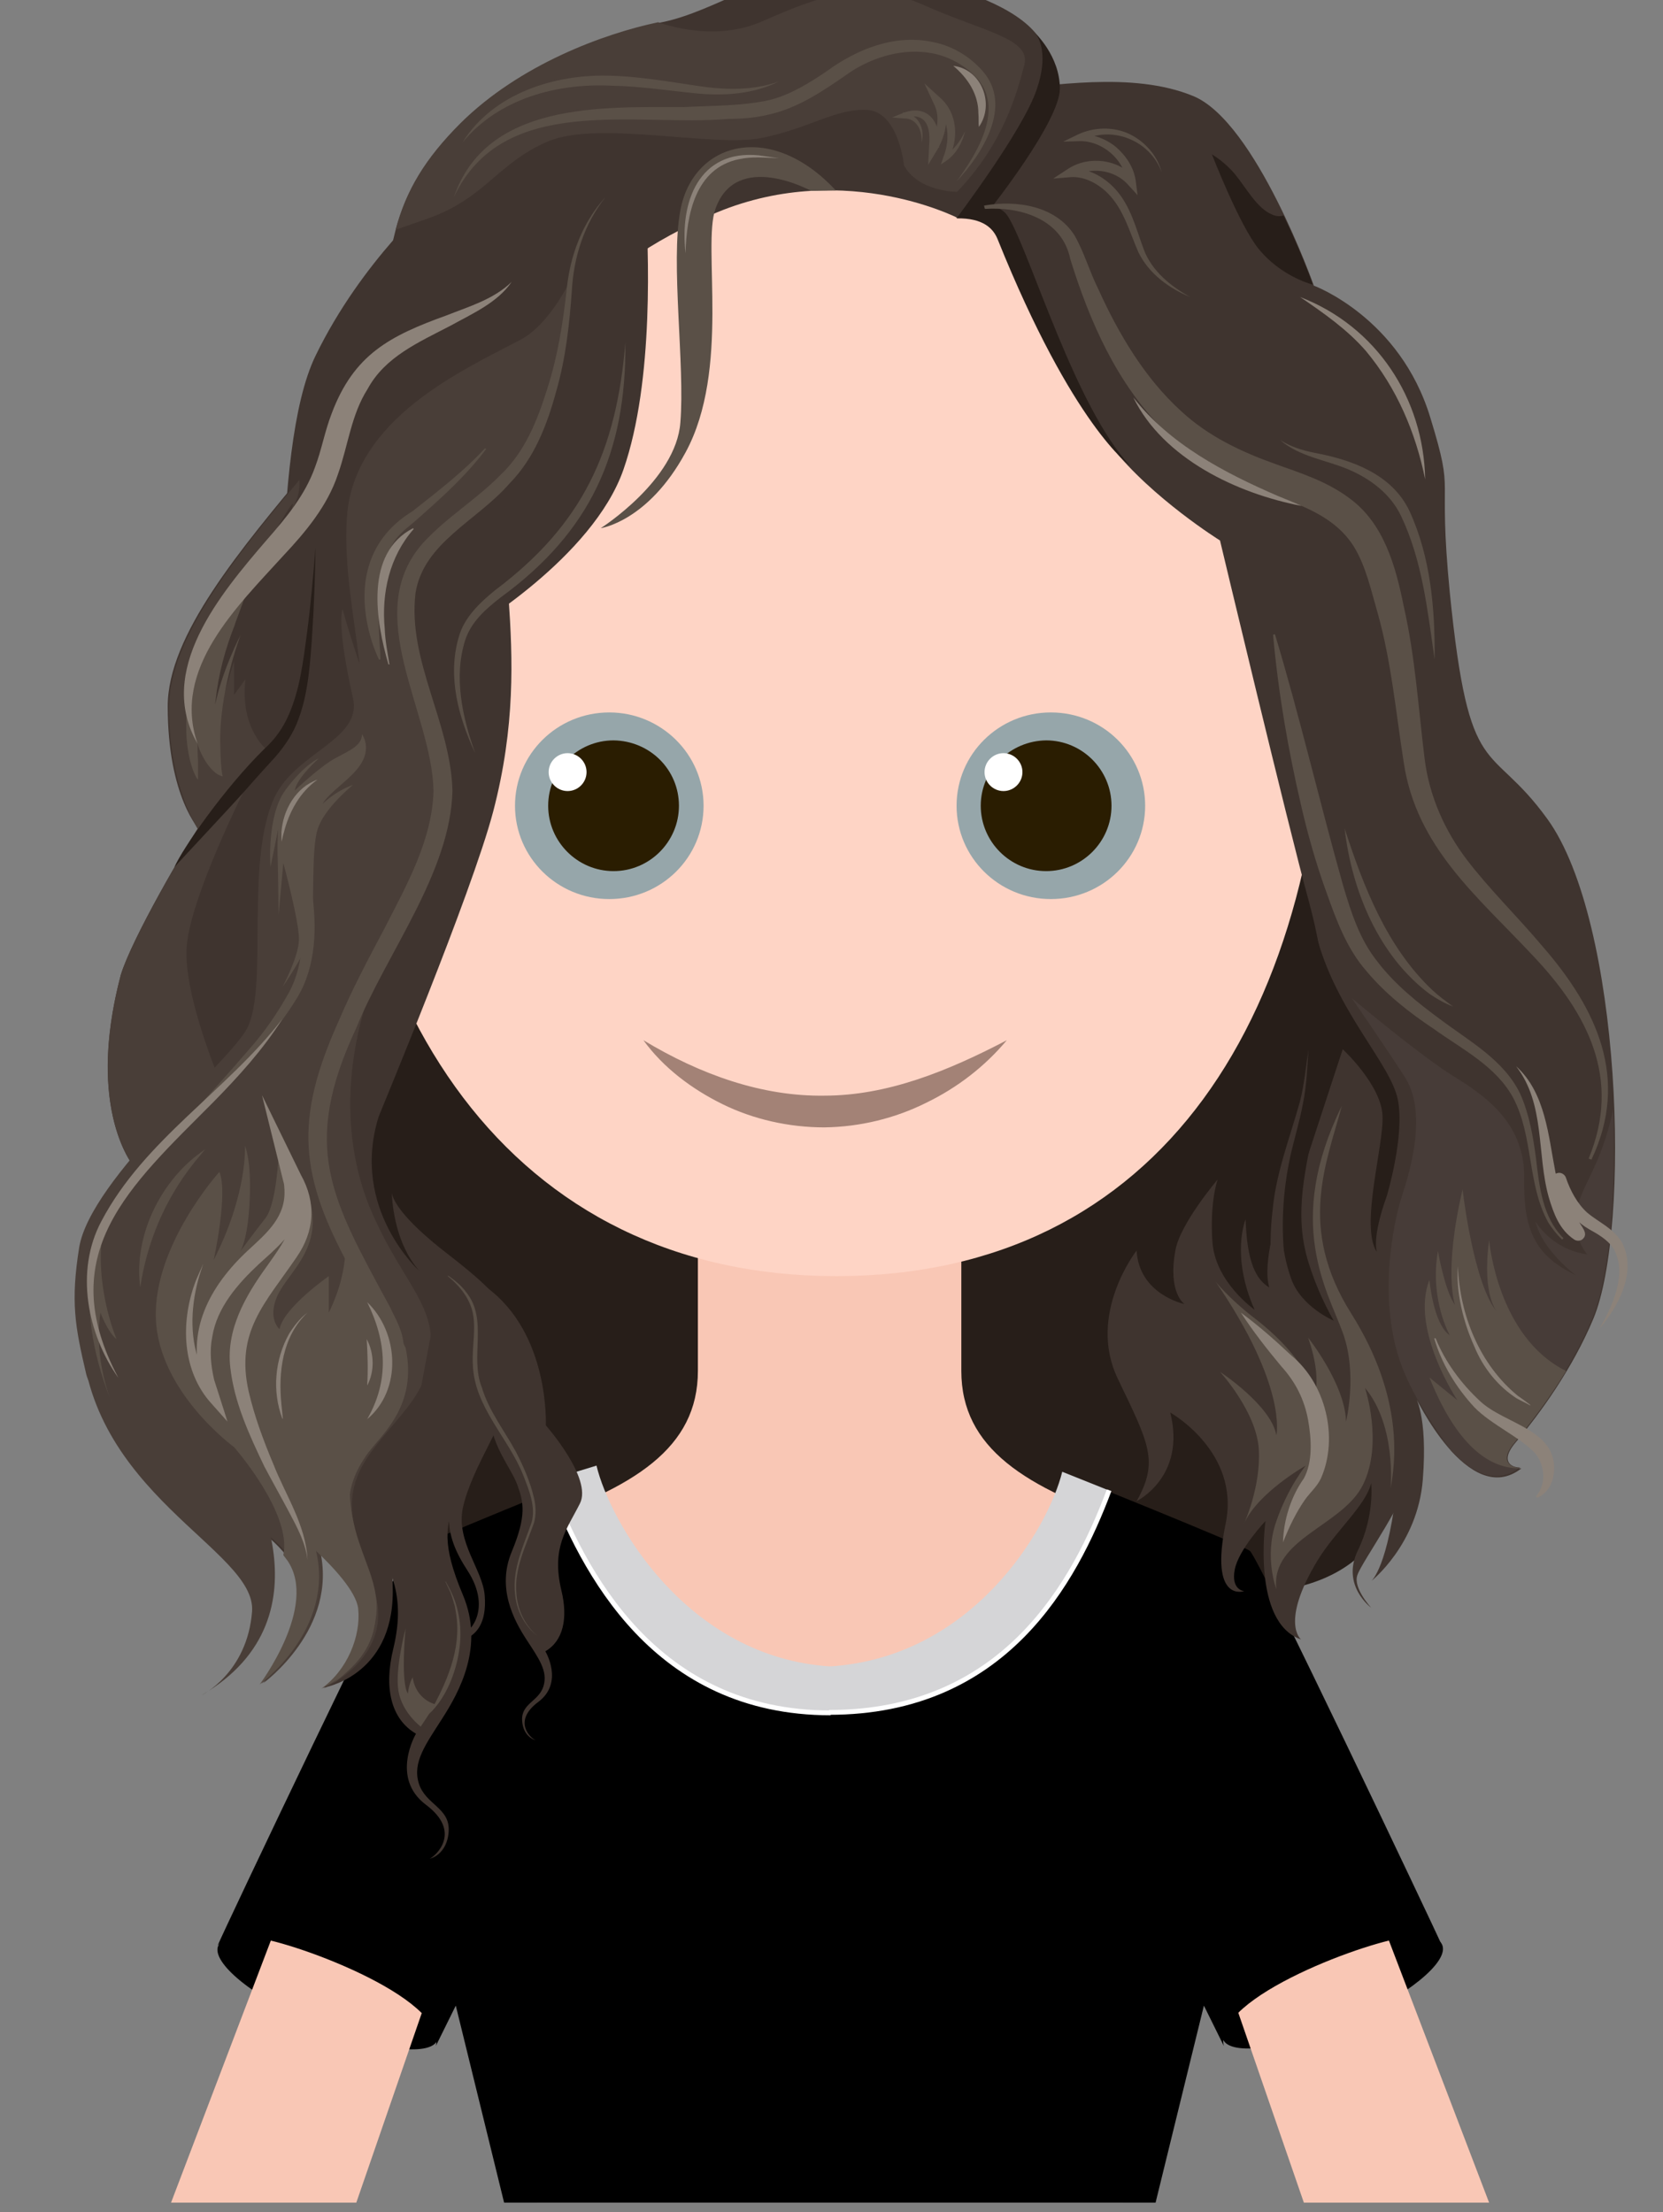 <?xml version="1.0" encoding="utf-8"?>
<!-- Generator: Adobe Illustrator 26.0.0, SVG Export Plug-In . SVG Version: 6.00 Build 0)  -->
<svg version="1.1" xmlns="http://www.w3.org/2000/svg" xmlns:xlink="http://www.w3.org/1999/xlink" x="0px" y="0px"
	 viewBox="75 35 351 467">
<rect x="75" y="35" width="351" height="467" fill="#808080" stroke="none"/>
<style type="text/css">
	.st0{fill:#271E19;}
	.body{fill:#f9c7b5;}
	.face{fill:#fed4c5;}
	.st3{fill:#96A6AA;}
	.st4{fill:#2A1D01;}
	.st5{fill:#FFFFFF;}
	.st6{fill:#A38276;}
	.st7{fill:#3F342F;}
	.st8{fill:#EBEBEC;}
	.st9{fill:#D5D5D7;}
	.st10{fill:none;stroke:#FFFFFF;stroke-width:1.019;stroke-miterlimit:10;}
	.st11{fill:#5A5047;}
	.st12{fill:#493E38;}
	.st13{fill:#473C38;}
	.st14{fill:#8C8279;}
</style>
<g id="Layer_5">
	<path class="st0" d="M327.7,370.4c0,0,35.1,7.2,41.8-20.1c15.2-61.9,6.1-195.7-23.8-241.1c-43.1-65.4-74.2-65.4-109.9-65.4
		s-56.8,27.3-78.9,65.4s-23.8,106.4-20.5,131.8s-24.6,48.1-16.5,71.9c8.1,23.8,44.2,32.3,47.6,44.8c3.4,12.5-3.4,23.8-3.4,23.8
		L327.7,370.4z"/>
</g>
<g id="Layer_2">
	<ellipse transform="matrix(0.396 -0.918 0.918 0.396 -331.276 407.727)" cx="144.3" cy="455.7" rx="7.1" ry="25.2"/>
	<ellipse transform="matrix(0.918 -0.396 0.396 0.918 -151.285 178.298)" cx="356.3" cy="455.7" rx="25.2" ry="7.1"/>
	<path class="body" d="M338.7,367.6c0,0-1.6-3.3-24.5-10.9c-22.9-7.6-36.3-16-36.3-32.3c0-16.2,0-42.8,0-42.8h-27.5h-0.2H250h-0.2
		h-27.5c0,0,0,26.5,0,42.8c0,16.3-13.4,24.7-36.3,32.3c-22.9,7.6-24.5,10.9-24.5,10.9L111.1,500h39.1l20.3-58.8
		c0,0,10.4,17.1,17.9,58.8h61.5h0.2h0.2h0.2h61.5c7.5-41.7,17.9-58.8,17.9-58.8l20.3,58.8h39.1L338.7,367.6z"/>
	<path class="face" d="M355.1,170.2c0,79.3-35.2,134.2-103.6,134.2c-68.3,0-106.3-55.6-106.3-134.9c0-79.3,39.1-117.3,107.4-117.3
		C321,52.2,355.1,90.9,355.1,170.2z"/>
</g>
<g id="Layer_4">
	<g>
		<path class="st3" d="M223.5,205.1c0,10.9-8.9,19.7-19.9,19.7c-11,0-19.9-8.8-19.9-19.7c0-10.9,8.9-19.7,19.9-19.7
			C214.5,185.4,223.5,194.2,223.5,205.1z"/>
		<path class="st4" d="M218.3,205.1c0,7.6-6.2,13.8-13.8,13.8c-7.6,0-13.8-6.2-13.8-13.8c0-7.6,6.2-13.8,13.8-13.8
			C212.2,191.4,218.3,197.5,218.3,205.1z"/>
		<path class="st5" d="M198.8,198c0,2.2-1.8,4-4,4c-2.2,0-4-1.8-4-4s1.8-4,4-4C197,194,198.8,195.8,198.8,198z"/>
		<path class="st6" d="M210.8,254.6c12.1,7.3,25.1,11.9,38.2,11.7c13.2,0,25.9-5.1,38.5-11.7c-4.6,5.5-10.4,10-17,13.2
			c-6.6,3.3-14,5.1-21.5,5.2c-7.5,0-15-1.7-21.5-4.9C221,264.9,215,260.4,210.8,254.6z"/>
		<path class="st3" d="M276.9,205.1c0,10.9,8.9,19.7,19.9,19.7c11,0,19.9-8.8,19.9-19.7c0-10.9-8.9-19.7-19.9-19.7
			C285.8,185.4,276.9,194.2,276.9,205.1z"/>
		<path class="st4" d="M282,205.1c0,7.6,6.2,13.8,13.8,13.8c7.6,0,13.8-6.2,13.8-13.8c0-7.6-6.2-13.8-13.8-13.8
			C288.2,191.4,282,197.5,282,205.1z"/>
		<path class="st5" d="M282.8,198c0,2.2,1.8,4,4,4c2.2,0,4-1.8,4-4s-1.8-4-4-4C284.6,194,282.8,195.8,282.8,198z"/>
	</g>
	<path d="M338.8,362.4c-1.8-1.3-39.1-16.3-39.1-16.3c-3.1,10.1-15,42.5-47.3,42.5c-32.3,0-49.7-23.2-52.1-42.5
		c0,0-37.1,15-38.9,16.3c-1.7,1.3-39.1,80-40.5,83.4c0.2-0.4,1.5-2,7.4-1.8c6.9,0.3,41.1,12.5,38.7,22.9l4.2-8.5l10.2,41.6h137.5
		l10.2-41.6l4.2,8.5c-2.4-10.4,31.8-22.6,38.7-22.9c5.9-0.2,7.2,1.3,7.4,1.8C377.9,442.4,340.6,363.7,338.8,362.4z"/>
	<path class="st7" d="M174.2,168c0,0,25.9-15.2,32.4-33.9c6.5-18.7,5.3-46.8,4.6-57.5C210.4,65.9,182.9,99,182.9,99L174.2,168z"/>
	<g>
		<path class="st8" d="M121.2,445.7c0,0.1-0.1,0.1-0.1,0.1S121.1,445.8,121.2,445.7z"/>
		<path class="st8" d="M379.6,445.7c0,0.1,0.1,0.1,0.1,0.1S379.6,445.8,379.6,445.7z"/>
	</g>
	<g>
		<path class="st9" d="M250.3,386.8c-30.4-1.9-46.6-30.6-49.4-42.4l-10.1,3.1c8.3,21.3,23.1,48.4,59.5,49.1V386.8z"/>
		<path class="st10" d="M190.8,347.5c7.3,19.4,22.5,49.1,59.5,49.1"/>
		<path class="st9" d="M250.1,386.8c30.4-1.9,46.2-29.3,49.1-41.1l10,4c-8.3,21.3-22.7,46.2-59.1,46.9V386.8z"/>
		<path class="st10" d="M309.1,349.6c-7.3,19.4-22,46.9-59.1,46.9"/>
	</g>
</g>
<g id="Layer_1">
	<path class="st7" d="M250.2,28.3c-12.4,0-24.1,9.1-35.5,11.4c-11.4,2.3-29.7,8.8-42.5,21.5c-17.2,17-16,30.5-17,66.8
		c-0.4,14.4-5.2,22.8-19,42.5l0,0c0,0-3,14.7-17.7,36.7c-4.6,6.8-15.7,26-18,33.6c-7.6,29,3,40.8,3,40.8s-9.3,31.7-1.9,47.4
		c9.1,19.3,28,25.8,34.5,35.3c6.5,9.6-5.9,26.1-5.9,26.1s15.9-11.5,11.9-28.2c3.6,3.4,8.5,8.6,8.9,12.2c0.6,5.8-2.3,13-7.8,16.9
		c0,0,14.7-2.3,14.7-20.3c0-17.9-7.2-16.4,0-26.3c7.2-10,16.6-15.2,12.9-31.9c0,0,13.8,5.7,4.3,25.3c-7.2,14.8-6.6,20.5-1.4,28.5
		c5.2,8,1.2,15-6,14.9c0,0,10.6,2.3,9.6-9.7c-0.4-5.4-6.1-11.3-4.6-18.5c1.9-8.7,9.5-18.9,10.9-26.3c2.4-12.9-1.6-17.6-14.4-27.5
		c-9.4-7.3-11.2-11.1-11.5-12.6c0.1,2.5,0.8,10.7,5.8,16.4c0,0-14.6-13.1-8.6-32.5c0.1-0.4,19.6-47,24.2-64.5
		c9.4-35.9-2.3-57.9,4.7-78.7s12-33.6,39.9-46.6c27.9-13.1,53.4,0,53.4,0s18.1-18.2,18.9-32.5C296.5,34.3,262.5,28.3,250.2,28.3z"/>
	<path class="st7" d="M166.9,76.6c0,0-15.5,13.3-25.3,33.5c-9.8,20.2-5.8,75-9.3,87.4c-3.5,12.4,35.1,3.8,34.5-14.1
		C166.3,165.5,166.9,76.6,166.9,76.6z"/>
	<path class="st7" d="M265.7,43.9L276.9,81c0,0,5.6-2.5,10.8,5.8c2.5,4,10.8,28.3,21.9,42.5c8.6,10.9,22.9,19.8,22.9,19.8
		s14.3,60,18.7,76c10.9,39.9-6.6,55.3,0,76.5c6.6,21.2,20.7,26.8,18.8,45.6c-1.9,18.8-5.6,21.6-5.6,21.6s9.8-7.7,10.9-21.4
		c1.1-13.8-1.7-17.8-1.7-17.8s11.3,24.1,22.5,15.4c0,0-5.6-0.3-1.2-5.5c5.3-6.3,12-15.6,16.4-26.1c8-19.2,6-83.8-9.7-105.5
		c-12.3-17-16.5-7-20.6-47.8c-2.6-26.7,1.2-19.6-4.1-36.9c-6.4-21.2-24.6-27.9-24.6-27.9s-12.2-34.5-25.4-40
		c-13-5.4-30.5-2-40.2-1.4C270.5,54.9,265.7,43.9,265.7,43.9z"/>
	<path class="st0" d="M293.8,53.9c3-8.7-0.4-12-0.4-12s5.3,4.9,5.3,11.8S284.1,79,284.1,79s2.2-0.9,3.9,2.1
		c4.7,8.1,14,39.9,25.5,52.2c0,0-12-8.2-27.9-47.7c-0.9-2.3-3-4.6-8.7-4.5C276.9,81,290.9,62.6,293.8,53.9z"/>
	<g>
		<path class="st11" d="M282.7,78.4c6.8-1.2,15.1,0,19.1,6.3c2.1,3.7,3.1,7.5,5,11.3c4.3,9.5,9.8,18.8,17.5,25.8
			c5.7,5.3,12.7,8.6,20,11.2c5.3,1.9,10.7,3.6,15.4,7.1c7.4,5.3,9.9,14.5,11.6,23c2.4,10.5,3.1,21.7,4.4,32.2c1,7.8,4.2,15,8.9,21.2
			c4.9,6.4,10.7,12,15.9,18.2c11.5,13.2,18.5,28,10.4,45.1c0,0-0.6-0.2-0.6-0.2c7-16.9-0.2-30.7-11.9-43
			c-11.5-12.3-24.4-22.7-27.1-40.5c-1.7-10.8-2.6-21.2-5.5-31.6c-1.4-4.8-2.5-10-5.1-14.2c-5.6-8.8-17.1-9.9-26.2-14.7
			c-5.1-2.5-9.9-5.8-13.9-9.8c-9.9-9.9-15.6-22.9-19.7-36.1c-1.7-8.4-10.4-11.1-18-10.6C282.8,79,282.7,78.4,282.7,78.4L282.7,78.4z
			"/>
	</g>
	<g>
		<path class="st11" d="M344.1,168.9c5.3,17.6,9.4,35.4,14.4,53.1c1.7,5.7,3.5,11.4,7.3,16.1c3.6,4.7,8.3,8.5,13.2,12.1
			c6.1,4.6,13.5,8.6,16.9,15.8c1.9,4.3,2.7,9,3.3,13.6c0.7,6,1.4,12.4,5.8,16.8c0,0-0.3,0.3-0.3,0.3c-1.1-1.1-2.1-2.3-2.9-3.6
			c-4.5-8.1-3.1-18.1-7.4-26.3c-3.6-6.7-10.8-10.3-16.8-14.6c-5.1-3.4-10.1-7.3-14.2-12.2c-4.2-4.8-6.4-10.9-8.5-16.8
			c-2.1-5.8-3.8-11.8-5.2-17.8c-2.8-12-4.9-24.1-6-36.4L344.1,168.9L344.1,168.9z"/>
	</g>
	<path class="st7" d="M314.9,299c0,0-10.5,13.4-4,27c6.5,13.6,8.8,17.4,4,25.9c0,0,10.5-5.1,7.1-18.7c0,0,14.8,8.3,11.7,23.4
		c-3.5,16.9,3.9,14.3,3.9,14.3s-2.8-0.2-2-4.5c0.8-4.3,6.5-10.3,6.5-10.3s-3,21.4,7.5,25c0,0-4.5-3.5,3.5-16.7
		c3.7-6.1,10.2-11.6,11.3-16.3c0,0,0.8,6.8-2.8,14.2c-3.6,7.4,2.8,12.1,2.8,12.1s-3.9-4.2-2.9-6.9c0.9-2.8,11-16.6,11.2-22.2
		s-7.3-29.9-7.3-29.9l3.6-42.4c0,0-12.6,19.4-10.8,29c1.8,9.7-1.7,11.8-1.7,11.8s-6.9-2.9-9-8.9c-2.2-6.1-2.5-14.3-2.5-14.3
		s-3.7,10.9-2.1,16.2c-2.8-1.7-4.7-5.3-5-14.4c0,0-3.2,7.6,1.9,19.1c0,0-8.3-5.8-8.9-14.3s1.1-13.2,1.1-13.2s-7.9,9.3-8.9,14.9
		c-1.7,9,1.9,11.4,1.9,11.4S315.4,308.3,314.9,299z"/>
	<g>
		<path class="st7" d="M351.2,256.4c-0.3,3.9-0.4,7.8-1.2,11.6c-0.7,3.8-1.9,7.6-2.7,11.3c-1.6,7.5-2,15.2-1,22.8c0,0-3,0.3-3,0.3
			c-0.2-4-0.2-7.9,0.3-11.9c0.7-7.8,3.6-15.2,5.7-22.7C350.3,264.1,350.6,260.2,351.2,256.4L351.2,256.4z"/>
	</g>
	<path class="st11" d="M358.2,268.5c-3.2,12-9.4,25.7,2,43.8c11.4,18.1,9.2,32,8.3,36.9c0,0,1.3-13.2-5.4-21.2
		c0,0,3.9,11.6-0.4,20.4s-19.6,11.4-18.3,22.1c0,0-2.6-6.7-0.1-14.1s6.3-12,6.3-12s-10.1,5.7-13,12.2c0,0,3.5-7.6,3.1-15.5
		c-0.4-8-8.2-16.5-8.2-16.5s10.8,7.1,11.9,13.4c0,0,2.4-10.2-12.8-32.4c0,0,2.8,3.5,7.7,7.3c7,5.3,13,12.2,12.9,17.9
		c0,0,2.1-4.3-1.1-13.4c0,0,7.8,9.8,8,17.7c0,0,2.5-10.1-0.7-18.8C355.2,307.5,346.1,293.1,358.2,268.5z"/>
	<path class="st12" d="M114.4,235c0.6-10.4,12.8-34.5,12.8-34.5c-2.7,1.3-6.5,8-12.8,13.3c-5.2,8.7-12.1,21.2-13.9,27
		c-6.3,23.8-0.2,36,2.2,39.7l19-16.6C121.7,263.8,113.7,245.4,114.4,235z"/>
	<g>
		<path class="st11" d="M377.8,174.2c-1.5-10.3-2.6-20.9-7.1-30.3c-2.2-4.6-6.4-7.8-11.1-9.8c-4.7-2-10.4-2.7-14.4-6.2
			c2.2,1.4,4.7,2.2,7.3,2.7c7.9,1.5,16.3,4.5,20,12.3C377,152.7,377.9,163.7,377.8,174.2L377.8,174.2z"/>
	</g>
	<path class="st13" d="M394.7,339.4c5.3-6.3,12-15.6,16.4-26.1c3.5-8.5,5.1-25.7,4.4-44.2c-2.6,12.2-6.5,15.7-7.7,21.3
		c-1.1,5.7,2.2,9.4,2.2,9.4c-7.5-1-10.9-6.9-10.9-6.9c1.5,6.2,8.5,11.3,8.5,11.3c-8.4-4-11.1-9.3-10.9-20.4
		c0.2-11.1-7.4-17-14.6-21.4c-7.2-4.4-21.8-16.7-21.8-16.7s6.3,9.1,11.1,16.5c4.9,7.4,1.4,19.5-0.5,25.3c-1.9,5.8-5.2,22.3,0,36
		c2.1,5.6,6.2,12.1,10.4,17.8c4.1,4.4,9.4,7.5,14.6,3.4C396,345,390.3,344.7,394.7,339.4z"/>
	<g>
		<path class="st11" d="M326.2,97.7c-4.4-1.8-8.7-4.9-10.9-9.4c-1.9-4.3-3.1-9.1-6.5-12.5c-2.1-2.1-5-3.6-7.8-3.4l-3.7,0.3l3.2-2.1
			c4.4-2.8,10.5-2,14,1.9c0,0-1.7,0.8-1.7,0.8c-0.6-4.7-5.2-8.6-9.9-8.5c0,0-3.5,0.1-3.5,0.1l3.1-1.5c3.4-1.6,7.5-1.7,10.9-0.1
			c3.3,1.6,5.9,4.6,6.8,8.1c-2.4-6.8-10.7-10.1-17-6.6c0,0-0.4-1.4-0.4-1.4c2.8-0.2,5.6,0.9,7.7,2.6c2.1,1.8,3.8,4.3,4.2,7.1
			c0,0,0.4,3.1,0.4,3.1l-2.1-2.3c-2.8-3.1-8-3.8-11.5-1.5l-0.6-1.8c3.6-0.2,6.9,1.6,9.3,4.1c3.5,3.7,4.6,8.7,6.3,13.2
			C318.2,92.2,322,95.4,326.2,97.7L326.2,97.7z"/>
	</g>
	<path class="st12" d="M291.2,48.7c1.5-5.6-8.9-7.1-21.4-12.7c-12.5-5.6-22.5-1.5-33.9,3.5c-8.9,3.9-18.2,1.5-22,0.2
		c-11.4,2.4-29.2,8.9-41.7,21.3c-7.5,7.5-11.5,14.2-13.7,22.5c2-0.7,4.3-1.5,6.9-2.4c12.1-4.3,14.8-11.9,25.4-16.3
		s34.9,1.4,45.1-0.7c10.2-2.1,15.4-6.2,22.1-5.9c6.7,0.4,7.8,11.7,7.8,11.7c3,5.6,11.2,5.6,11.2,5.6
		C286.9,65.2,289.7,54.4,291.2,48.7z"/>
	<path class="st12" d="M126.1,344c0,0,20.3,32.1-8.6,48.9c0,0,9.7-4.7,10.7-17.7c1-13.1-35.1-24.8-36.1-59.6
		C90.7,269.2,126.1,344,126.1,344z"/>
	<path class="st0" d="M367.7,287.5c0,0,3.9-12.9,2.3-20.5c-1.6-7.6-13.2-18.8-17.2-34.7s-1.6,20.4-1.6,20.4l-0.3,26.7l7.5-22.9
		c0,0,8.1,7.5,8.4,14c0.3,6.4-4.8,23.3-1.2,28.8C365.6,299.1,364.5,296.4,367.7,287.5z"/>
	<path class="st0" d="M340.7,87.6c3.2,3.9,7.6,6.4,11.4,7.5c-0.4-1.2-2.7-7.4-6.2-14.6c-0.7,0.2-1.5,0.2-2.4-0.2
		c-3.2-1.3-5.5-5.7-7.9-8.6c-2.3-2.7-4.8-4.1-4.8-4.1S336.6,82.6,340.7,87.6z"/>
	<g>
		<path class="st11" d="M276.9,73.3c4.4-6,10.3-15.6,4-22.1c-2.5-2.6-5.9-4.4-9.4-5c-5.8-1-11.8,0.7-16.7,3.8
			c-8.7,6-14.5,10.1-26,10.1c-19.7,1.7-47.6-5.6-58,16.5c6.9-20.1,31.2-19,48.6-19c5.8-0.3,12.4-0.2,18.1-1.5
			c4.3-1.1,8.2-3.5,11.9-6c6.4-4.7,14.5-8,22.6-6.2c4,0.8,7.7,3,10.4,6.1C288.8,57.3,282.4,67.4,276.9,73.3L276.9,73.3z"/>
	</g>
	<g>
		<path class="st11" d="M172.6,65.1c6.5-10.5,19.8-14.6,31.6-14.1c5.2,0.1,12.5,1.3,17.8,2.1c5.8,0.9,11.8,1.1,17.4-0.9
			c-5.4,2.7-11.7,3.1-17.6,2.5c-6-0.6-11.8-1.5-17.6-1.6C192.6,52.5,180.2,55.8,172.6,65.1L172.6,65.1z"/>
	</g>
	<g>
		<path class="st11" d="M269.5,65.1c0.2-2.5-1-5.2-3.8-5.1c0,0-2.4-0.2-2.4-0.2l2.2-0.9c4.6-1.9,7.7,1.1,7.7,5.7c0,0,0,1.6,0,1.6
			l-1.8-0.6c0.4-0.6,0.7-1.4,0.9-2.1c0.7-2.1,0.9-4.5-0.2-6.6c0,0-2-4.3-2-4.3l3.4,3.1c3.7,3.3,3.9,8.9,1.6,13c0,0-0.8-0.7-0.8-0.7
			c0.4-0.2,0.9-0.6,1.3-1c1.3-1.2,2.3-2.6,3.1-4.3c-0.6,2.4-1.8,4.7-3.9,6.2c0,0-1.2,0.8-1.2,0.8l0.5-1.5c1.5-3.7,1.2-8.4-1.9-11.1
			c0,0,1.5-1.2,1.5-1.2c1.8,3.4,1,7.4-0.8,10.6c0,0-2,3.3-2,3.3s0.2-3.9,0.2-3.9c0.2-2.3,0.2-5.8-2.7-6.3c-0.8-0.1-1.8,0-2.6,0.2
			c0,0-0.2-1.1-0.2-1.1C268.9,59.1,270.3,62.2,269.5,65.1L269.5,65.1z"/>
	</g>
	<path class="st12" d="M143.4,391.4c0,0,15.7-6.9,10.3-21.5c-5.3-14.1-6.3-20.1-0.4-28.3c6-8.2,12.5-12.6,12.7-22.5
		c0.1-4-1-7-2.7-10.2c-2.5-4.8-6.5-10-10.3-19.1c-6.2-15.2-6.2-36.6,6.2-59.3c17.9-32.6,3.7-51.2,1.4-67c-1.4-9.2,12-19.5,12-19.5
		c11.4-10.3,18.2-11.7,22.8-49.9c0,0-4.3,9.3-10.5,12.6c-12.1,6.4-35.4,16.7-36.7,37.7c-0.6,10.4,1.4,19.9,2.7,30.8
		c0,0-2.2-6.5-3.6-11.6c0,0-1.4,2.8,2.2,18.8c2,8.7-12,11.4-16.5,20.8c-6.4,13.5-1.3,39.9-5.8,48.8c-3.6,7.2-33.1,31.7-35.5,46.4
		c-1.8,11.4-0.9,16.5,1.5,26.7c1.3,5.8,14.6,11.1,16.7,15.7c9.5,10.6,21.6,16.2,26.6,23.4c6.5,9.6-5.9,26.1-5.9,26.1
		s15.9-11.5,11.9-28.2c3.6,3.4,8.5,8.6,8.9,12.2C151.9,380.4,149,387.5,143.4,391.4z"/>
	<path class="st11" d="M160.6,319.5l-13-24.7c0,0,1.8,7.1-3.2,17.3v-7.7c0,0-9.6,6.7-10.4,11.2c0,0-2.5-2.1-0.6-6.7
		s7.9-8.7,7.6-16.7s-7.1-15.3-7.1-15.3s-0.3,12-2.9,15.3c-2.6,3.3-5.3,7-5.3,7s1.6-2.2,2-10.8s-1-11.5-1-11.5s0.6,10-6.6,24.1
		c0,0,3.1-14.1,1.2-18.6c0,0-14,15.5-13.4,31c0.6,15.5,16.5,27.1,16.5,27.1s12.3,14,10.4,22.8c0.3,0.4,0.6,0.8,0.9,1.2
		c6.5,9.6-5.9,26.1-5.9,26.1s15.9-11.5,11.9-28.2c3.6,3.4,8.5,8.6,8.9,12.2c0.6,5.8-2.3,13-7.8,16.9c0,0,15.7-6.9,10.3-21.5
		c-5.3-14.1-6.3-20.1-0.4-28.3C155.7,337.7,163.2,331.6,160.6,319.5z"/>
	<g>
		<path class="st11" d="M145.2,390.4c5.4-4.4,9.5-11.4,8-18.4c-1.6-6.9-5.9-13.2-6.3-20.6c-0.6-5.5,0.3-11.6,3.9-16
			c1.1-1.5,2.2-2.8,3.1-4.2c2.3-3.5,3.1-7.9,3.2-12.1c-0.2-2.3-1.6-4.5-2.7-6.7c0,0-5.3-9.3-5.3-9.3c-11-20-12-31.7-2.6-52.6
			c2.8-6.6,6.2-13,9.6-19.4c4.7-9.2,10.1-18.7,10.4-29.1c-0.3-16.8-15.6-37.5-2.1-52.5c5-5.4,11.2-9.1,16.2-14.2
			c5.2-4.9,7.8-11.5,9.9-18.2c2.2-6.8,3.3-13.8,4.1-20.9c0.7-7.2,3.3-14.2,8.2-19.6c-4.5,5.7-6.7,12.6-7.1,19.7
			c-0.5,7.1-1.3,14.4-3.3,21.3c-1.9,7-4.6,14.1-9.8,19.4c-6.8,7.9-18.2,12.5-19.9,23.2c-1.7,14.3,7.4,27.3,7.8,41.7
			c-0.4,17.3-13.9,34.3-20.3,50.1c-11.8,25.3-5.3,36,7.1,58.9c1.2,2.6,2.8,5.1,2.9,8.3c-0.2,4.7-1.2,9.4-4,13.4c-2,3-4.7,5.3-6,8.6
			c-2.4,6.4-1.4,13.9,0.9,20.3c1.1,3.3,2.7,6.7,3.2,10.3C155.5,379.2,151.1,386.3,145.2,390.4L145.2,390.4z"/>
	</g>
	<g>
		<path class="st11" d="M104.6,306.8c-1.3-9.8,3.2-20.1,10.4-26.6c1-0.9,2.2-1.8,3.3-2.6c-0.8,1.1-1.8,2.1-2.6,3.2
			C109.8,288.3,106,297.3,104.6,306.8L104.6,306.8z"/>
	</g>
	<g>
		<path class="st14" d="M139.9,364.3c-0.4-3.6-2.2-6.9-3.9-10.1c-1.7-3.2-3.5-6.4-5.2-9.6c-3.2-6.7-6.4-13.6-7.2-21
			c-0.9-7.9,3.2-15,7.6-21.1c2.1-3,4.3-5.9,5.1-8.8c1-3.1,0-6.2-1.4-9c0,0,3.7-1.5,3.7-1.5c0.6,2.5,0.4,5.1-0.3,7.6
			c-1.2,4.7-5.2,7.9-8.6,11c-4.5,4.2-8.9,9.2-9.9,15.4c-0.6,3-0.3,6.1,0.4,9.1c0.6,1.9,2.2,6.8,2.8,8.8c0,0-3.9-4.4-3.9-4.4
			c-5.9-7.1-5.9-17.3-2.7-25.5c0.5-1.1,1-2.3,1.5-3.4c-0.4,1.2-0.8,2.4-1.1,3.5c-1.6,6.1-1.8,12.8,0.8,18.6c0.8,1.8,1.9,3.7,3.3,5
			c0,0-2,1.4-2,1.4l-1.2-3.2c-3.6-11,1.5-20.5,9.5-28c4.1-3.8,8.4-7.3,7.8-13.5c0-0.4-0.1-0.9-0.2-1.2c0,0-4.5-18.2-4.5-18.2
			s8.2,16.8,8.2,16.8c3.3,5.9,2.9,11.9-0.9,17.4c-6.6,9.7-13,15.7-10.1,28.4c1.2,5.2,3.1,10.3,5.2,15.3
			C135.2,350.5,139.6,357,139.9,364.3L139.9,364.3z"/>
	</g>
	<g>
		<path class="st14" d="M152.5,309.9c6.7,6.4,7.4,18.5,0,24.7C157.2,326.4,156.6,318.2,152.5,309.9L152.5,309.9z"/>
	</g>
	<g>
		<path class="st14" d="M152.5,327.5c0.2-3.4,0.1-6.4-0.1-9.8C154,320.7,154.1,324.5,152.5,327.5L152.5,327.5z"/>
	</g>
	<g>
		<path class="st14" d="M345.8,360.6c0.1-4.7,1.7-9.7,4.4-13.5c1.9-3.5,1.6-8.3,0.9-12.3c-0.8-4.4-2.7-8.1-5.7-11.4
			c-3-3.6-5.9-7.3-8.5-11.3c3.8,2.8,7.3,5.9,10.7,9.1c7.2,5.9,10,17.3,6.2,25.9c-0.8,1.7-2.2,2.9-3.3,4.4
			C348.6,354.2,347.1,357.3,345.8,360.6L345.8,360.6z"/>
	</g>
	<path class="st11" d="M394.7,339.5c3.3-4,7.2-9.1,10.8-15l0-0.1c-14.5-7.2-16.2-27.6-16.2-27.6c-1.6,12,1.8,15.3,1.8,15.3
		c-5.1-5.7-7.4-26-7.4-26c-4.1,17.5-1.6,24.4-1.6,24.4c-2.2-3.1-3.6-11.4-3.6-11.4c-1.8,10.2,2.5,17.8,2.5,17.8
		c-3.5-2.4-4.3-11.7-4.3-11.7c-4.1,10.4,5.9,25.4,5.9,25.4l-5.9-4.8C384,344,392.3,345,396,345C396,345,390.3,344.7,394.7,339.5z"/>
	<g>
		<path class="st14" d="M378,317.5c2,5,5.4,9.6,9.4,13.3c5.3,5,16.9,6,15.5,15.6c-0.3,2.1-1.6,4.1-3.5,4.8l-0.2-0.3
			c2.2-2.6,1.9-6.4-0.1-9c-3.2-3.5-9.3-6.1-12.9-9.8c-3.8-4.1-6.9-9.1-8.5-14.6C377.7,317.6,378,317.5,378,317.5L378,317.5z"/>
	</g>
	<g>
		<path class="st14" d="M276.2,48.9c6,0.7,8.8,8.1,5.4,12.9c-0.1-1,0-1.9-0.1-2.9C281.5,54.9,279.3,51.5,276.2,48.9L276.2,48.9z"/>
	</g>
	<path class="st11" d="M246.2,75.3c0,0-15.8-8.7-20.2,3.8c-2.8,7.9,3.2,33.9-6.3,51.4c-7.9,14.6-17.9,16-17.9,16
		s15.9-10.1,16.8-22.3c1-12.1-2.1-33.7,0-44.8c2.7-14.5,19.1-19,32.8-4.2L246.2,75.3z"/>
	<g>
		<path class="st14" d="M412.5,315.6c2.9-4.9,6.1-11.9,3-17.1c-1.2-1.8-3.3-3-5.1-4c-2.3-1.3-4.1-3.3-5.5-5.4
			c-0.9-1.5-1.6-2.9-2.2-4.6l2.9-0.6c0.3,2.9,1.1,5.7,2.3,8.3c0.6,1.6,2.7,3.2,1,4.5c-0.5,0.3-1.1,0.3-1.6,0
			c-3.2-2.1-4.4-5.6-5.4-8.9c-2.6-9.2-0.7-19.7-6.9-27.7c6.2,5.6,6.8,14.7,8.3,22.4c1,4.1,2,9.2,5.5,11.7c0,0-1.9,2.1-1.9,2.1
			c-1.9-2.7-3.1-5.7-3.8-8.9c-0.1-1.5-1.4-4.4,0.8-4.8c0.7-0.1,1.4,0.4,1.6,1c0.9,2.7,2.4,5.5,4.5,7.4c2.5,2.1,5.6,3.3,7.4,6.4
			C420.5,303.6,416.6,310.8,412.5,315.6L412.5,315.6z"/>
	</g>
	<g>
		<path class="st14" d="M382.7,302.3c0.4,10.3,4.6,20.8,12.7,27.4c0.9,0.6,1.8,1.3,2.6,1.9c0,0,0,0.1,0,0.1c-0.9-0.5-2-1-2.9-1.5
			c-4-2.6-7.1-6.5-8.9-10.9C383.8,314,382.3,307.8,382.7,302.3L382.7,302.3z"/>
	</g>
	<path class="st7" d="M149.3,114.5c0,0,2.7,4.9-8.7,18.6c-14.9,17.9-30.2,36-30.2,51c0,19.3,6.8,26.2,6.8,26.2l23-32L149.3,114.5z"
		/>
	<path class="st12" d="M126.8,178.4l-2.4,3.3l0-7.2l-3.4,11.6c0,0-3.4-2.4-2.9-6.6c0.5-4.1,7.3-18,10.6-24.1c3.2-6.1,7.2-13.4,8-14
		c0.8-0.6-2.6,7.1,0.8-0.6c0.6-1.5,0.8-3,0.7-4.5c-14,16.8-27.4,33.7-27.5,47.8c-0.1,13.1,3.5,21.7,6.2,26.2
		c0.7-0.9,1.9-2.6,3.5-4.3c2.4-2.7,8.8-8.2,11.2-12.5l0,0C131.4,193.4,125.6,189,126.8,178.4z"/>
	<path class="st11" d="M125.8,169c0,0-4,7.7-5.4,14.9c0.1-0.3,0-0.6,0.1-1c0.3-2.8,0.8-5.5,1.5-8.2c0.7-2.7,1.6-5.4,2.6-7.9l0-0.1
		c0.3-0.8,4.4-11.9,4.4-11.9s-7,9.3-7.6,10.1c-1.6,2.2-3,4.7-4,7.2c-1.1,2.5-1.8,5.2-2.3,7.8c-0.5,2.7-0.8,5.3-0.8,8
		c-0.1,8.3,2.6,12.2,2.5,11.6l0-3.9c-0.1-1.2-0.1-2.4-0.1-3.7c0.2,1.4,2.5,6.4,5.3,7c0,0-0.4-1.1-0.5-6.4
		C121.1,181.2,125.8,169,125.8,169z"/>
	<path class="st0" d="M127,201.6c2-2.3,4-4.5,6.1-6.8c2-2.3,3.9-5.1,4.9-8c1.1-2.9,1.7-6,2.1-9c0.4-3,0.6-6.1,0.8-9.1
		c0.4-6,0.6-12.1,0.7-18.1c-0.5,6-1,12-1.8,18c-0.8,6-1.5,12-3.9,17.4c-1.2,2.7-2.8,5-5,7c-8.5,8.3-17.5,21.3-19.1,25.1
		C112.6,217.1,123,206.1,127,201.6z"/>
	<g>
		<path class="st11" d="M177.6,129.8c-4.1,5.5-9.2,10.1-14.3,14.6c-1.6,1.5-3.5,2.7-4.8,4.5c-4.4,6.3-3.7,14.6-3.4,21.9
			c0.1,1.1,0.2,2.3,0.2,3.4c0,0-0.3,0.1-0.3,0.1c-0.5-1.1-0.9-2.1-1.3-3.2c-3.6-10.9-2.1-21.8,8.4-28.2c5.3-4.2,10.7-8.3,15.3-13.3
			C177.3,129.6,177.6,129.8,177.6,129.8L177.6,129.8z"/>
	</g>
	<g>
		<path class="st14" d="M157,175.3c-2.7-9.2-5.1-23.5,5.2-28.8c0,0,0.1,0.2,0.1,0.2c-5.1,5.8-6.8,13.5-6.1,21c0.1,2.6,0.6,5.1,1,7.6
			C157.1,175.2,157,175.3,157,175.3L157,175.3z"/>
	</g>
	<path class="st7" d="M162.7,334.1c0,0-13.8,15.7-10.1,23.2c3.7,7.5,8.5,13,5.4,25.8c-2,8.2-0.5,14.8,4.8,17.9c0,0-5.5,9.3,2.1,15
		c7.6,5.7,2.2,10.7,0.8,11.4c0,0,3.7-0.8,4-5.8s-4.9-5.6-6.3-10.1c-1.4-4.5,1.5-8.3,5-13.8s8.9-15.1,4.3-26S169.2,357,171,352
		c1.8-5,7.4-11.2,8.1-20c0.8-8.8-3.9-21.6-3.9-21.6l-7.8-1.4L162.7,334.1z"/>
	<path class="st7" d="M190.2,335.9c0,0,9.9,11.2,7.2,16.5c-2.7,5.4-6.1,9.2-3.9,18.4c1.4,5.8,0.4,10.6-3.4,12.8c0,0,4,6.6-1.5,10.7
		s-1.6,7.7-0.5,8.1c0,0-2.7-0.6-2.9-4.2c-0.2-3.6,3.5-4,4.5-7.2s-1-5.9-3.6-9.9s-6.3-10.8-3.1-18.5c3.2-7.7,2.5-10.5,1.2-14.1
		s-5.3-8-5.8-14.3c-0.6-6.3,2.8-15.4,2.8-15.4s-17.2-21.8-3.6-12.1C191.1,316.5,190.2,335.9,190.2,335.9z"/>
	<g>
		<path class="st14" d="M349.4,97.7c16.1,6.2,26.1,21.4,26.4,38.5c-2-9.9-6-19.3-12.5-27.1C359.4,104.6,354.4,101.1,349.4,97.7
			L349.4,97.7z"/>
	</g>
	<g>
		<path class="st14" d="M314.2,118.9c7.7,9.9,19.2,15.9,30.5,20.8c1.7,0.7,3.3,1.3,5,2.1C336.1,139.2,320.5,131.8,314.2,118.9
			L314.2,118.9z"/>
	</g>
	<g>
		<path class="st14" d="M219.7,88.5c-1.3-10.8,2.8-22,15.5-20.7c1.4,0.2,2.8,0.4,4.2,0.6c-2.8-0.1-5.7-0.4-8.4,0.2
			C221.7,70.5,219.9,80.4,219.7,88.5L219.7,88.5z"/>
	</g>
	<g>
		<path class="st11" d="M358.8,209.9c4,12.3,8.9,25,18.5,34.1c1.4,1.3,2.9,2.4,4.4,3.5c-1.8-0.7-3.4-1.6-5-2.7
			C365.9,236.7,360.3,222.9,358.8,209.9L358.8,209.9z"/>
	</g>
	<g>
		<path class="st14" d="M139.9,312.1c-5.3,5-6.2,12.6-5.5,19.4c0.1,1,0.2,2,0.3,3l-0.1,0c-2.2-5.8-1.6-12.5,1.4-17.9
			C137,315,138.3,313.3,139.9,312.1L139.9,312.1L139.9,312.1z"/>
	</g>
	<g>
		<path class="st11" d="M175.3,194c-3.5-7.5-5.9-16.1-3.5-24.4c1.1-4.2,4.5-7.4,7.7-10c18.5-13.9,25.6-29.4,27.5-52.3
			c0.2,23.3-7.4,40-26.3,53.8c-3.2,2.5-6.2,5.1-7.5,9C170.7,177.9,172.6,186.5,175.3,194L175.3,194z"/>
	</g>
	<g>
		<path class="st11" d="M165.6,396.8c3.6-6.4,6.8-13.5,5.7-20.9c0,0-0.3-1.8-0.3-1.8c-0.3-1-0.7-2.6-1.2-3.5c0,0-0.8-1.7-0.8-1.7
			l0.1,0l0.9,1.7c2,3.9,2.6,8.5,1.9,12.9C171.2,388.2,169.1,393.5,165.6,396.8L165.6,396.8z"/>
	</g>
	<path class="st11" d="M160.6,378.8c0,0-2.3,8.6-1.5,13.2c0.8,4.6,4.7,7.5,4.7,7.5l3.1-4.7c0,0-4.1-0.9-4.8-5.7c0,0-0.8,1.3-1,3.4
		C161.2,392.6,159.5,391.6,160.6,378.8z"/>
	<g>
		<path class="st11" d="M188.5,380.4c-2.8-2.1-4.5-5.5-4.8-8.9c-0.6-5.3,1.8-10.2,3.5-15.1c0.9-3.3-0.5-6.7-1.7-9.8
			c-3.1-8-10.4-14.5-10.7-23.5c-0.2-3.5,0.6-7,0.1-10.3c-0.5-3.4-2.7-6.2-5.4-8.4l0.1-0.1c1.4,1,2.8,2.1,3.8,3.5
			c4.7,5.8,0.7,13.7,3.3,20.1c1.5,5,4.7,9,7.2,13.6c1.6,3.1,3,6.3,3.8,9.7c0.4,1.7,0.5,3.6,0,5.3c-1.7,4.9-4.2,9.6-3.7,14.9
			C184.2,374.8,185.8,378.2,188.5,380.4C188.5,380.3,188.5,380.4,188.5,380.4L188.5,380.4z"/>
	</g>
	<path class="st11" d="M96.8,294.4c0,0-7.6,13.4,1.7,36.5c0,0-3.8-8.9-2.3-18.8c0,0,1.5,4.1,3.4,5.6
		C99.6,317.7,94.7,306.3,96.8,294.4z"/>
	<path class="st11" d="M149.5,200.7c0,0-6.2,5-7.5,9.5c-1.4,4.5-0.5,17.6-1.4,21.8c-0.9,4.2-6,11.4-6,11.4s3.4-6.3,3.5-10
		c0.1-3.7-3.3-16.2-3.3-16.2l-1,10.9c0,0-0.1-9.9-0.2-12.4c-0.1-2.5,0.1-5.6,0.1-5.6l-1.6,7.9c0,0-0.9-10.8,3.2-16.3
		c4.1-5.5,7-6.6,7-6.6s-4.6,4-5.1,6.8c0,0,5.1-4.9,8.5-6.8c3.4-1.8,5.7-2.8,5.7-5.1c0,0,1.9,2.5,0,5.9c-1.9,3.4-7,6.3-8.3,8.8
		C143.1,204.7,145.6,202.1,149.5,200.7z"/>
	<g>
		<path class="st11" d="M112.8,273.1c5-5.5,10-11,14.8-16.6c3.3-3.7,6-7.7,8.4-12c3.5-6.5,3.1-13.9,1.8-21c-0.3-1.9,2.6-2.5,3-0.5
			c1.1,7.5,1,15.8-3,22.5c-2.6,4.3-5.7,8.3-9.2,11.9C123.5,262.7,118.2,267.9,112.8,273.1L112.8,273.1z"/>
	</g>
	<g>
		<path class="st14" d="M142,199.6c-3.7,2.6-6,6.8-7.1,11.2c-0.2,0.6-0.3,1.3-0.5,1.9c0-0.7,0-1.3,0-2
			C134.7,206.1,137.4,201.2,142,199.6L142,199.6z"/>
	</g>
	<g>
		<path class="st14" d="M116.7,192c-8.9-15.4,4.8-31.6,14.5-42.9c4.3-4.9,8.2-9.6,10.3-15.5c1.4-3.7,2-7.4,3.5-11.3
			c4.7-12.5,12.3-16.4,24.2-20.7c4.8-1.9,10-3.4,13.8-7.1c-3,4.4-8.3,6.7-12.8,9.2c-6.9,3.6-13.9,6.6-17.6,13.4
			c-3.5,5.5-4.1,11.9-6.3,18.1c-2.2,6.6-6.8,12.1-11.4,17C125.1,163,111.2,176.2,116.7,192L116.7,192z"/>
	</g>
	<g>
		<path class="st14" d="M100,325.9c-6.6-9.3-9.2-22.6-3.6-33.1c9.1-17.3,26.5-27.5,38.2-42.7c-4.1,6.5-9.3,12.2-14.7,17.7
			C102.4,285.4,86,299.7,100,325.9L100,325.9z"/>
	</g>
</g>
<g id="Layer_3">
</g>
<g id="BEELD">
</g>
<g id="Layer_7">
</g>
</svg>
